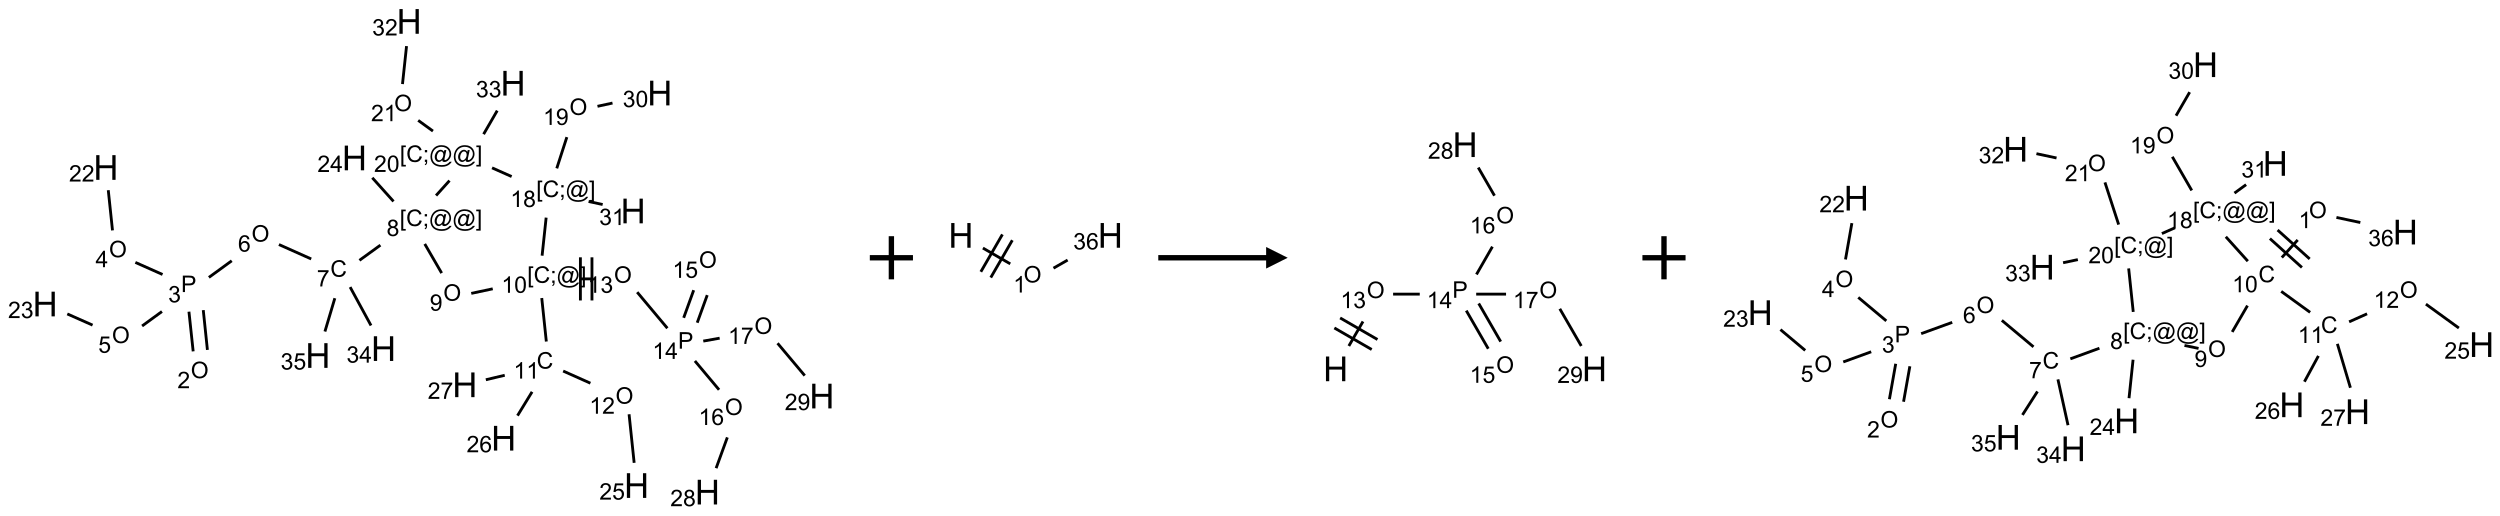 <?xml version="1.0" encoding="UTF-8"?>
<svg xmlns="http://www.w3.org/2000/svg" xmlns:xlink="http://www.w3.org/1999/xlink" width="1159" height="239" viewBox="0 0 1159 239">
<defs>
<g>
<g id="glyph-0-0">
<path d="M 1.332 0 L 1.332 -6.668 L 6.668 -6.668 L 6.668 0 Z M 1.5 -0.168 L 6.5 -0.168 L 6.5 -6.5 L 1.5 -6.5 Z M 1.5 -0.168 "/>
</g>
<g id="glyph-0-1">
<path d="M 0.516 -3.719 C 0.516 -4.984 0.855 -5.977 1.535 -6.695 C 2.215 -7.414 3.094 -7.77 4.172 -7.77 C 4.875 -7.77 5.512 -7.602 6.078 -7.266 C 6.645 -6.93 7.074 -6.461 7.371 -5.855 C 7.668 -5.254 7.816 -4.57 7.816 -3.809 C 7.816 -3.035 7.66 -2.34 7.348 -1.73 C 7.035 -1.117 6.594 -0.656 6.02 -0.34 C 5.449 -0.027 4.828 0.129 4.168 0.129 C 3.449 0.129 2.805 -0.043 2.238 -0.391 C 1.672 -0.738 1.246 -1.211 0.953 -1.812 C 0.66 -2.414 0.516 -3.047 0.516 -3.719 Z M 1.559 -3.703 C 1.559 -2.781 1.805 -2.059 2.301 -1.527 C 2.793 -1 3.414 -0.734 4.16 -0.734 C 4.922 -0.734 5.547 -1 6.039 -1.535 C 6.531 -2.07 6.777 -2.828 6.777 -3.812 C 6.777 -4.434 6.672 -4.977 6.461 -5.441 C 6.25 -5.902 5.945 -6.262 5.539 -6.52 C 5.133 -6.773 4.68 -6.902 4.176 -6.902 C 3.461 -6.902 2.848 -6.656 2.332 -6.164 C 1.816 -5.672 1.559 -4.852 1.559 -3.703 Z M 1.559 -3.703 "/>
</g>
<g id="glyph-0-2">
<path d="M 5.371 -0.902 L 5.371 0 L 0.324 0 C 0.316 -0.227 0.352 -0.441 0.434 -0.652 C 0.562 -0.996 0.766 -1.332 1.051 -1.668 C 1.332 -2 1.742 -2.387 2.277 -2.824 C 3.105 -3.504 3.668 -4.043 3.957 -4.441 C 4.25 -4.84 4.395 -5.215 4.395 -5.566 C 4.395 -5.938 4.262 -6.254 3.996 -6.508 C 3.73 -6.762 3.387 -6.891 2.957 -6.891 C 2.508 -6.891 2.145 -6.754 1.875 -6.484 C 1.605 -6.215 1.469 -5.84 1.465 -5.359 L 0.5 -5.457 C 0.566 -6.176 0.812 -6.727 1.246 -7.102 C 1.676 -7.477 2.254 -7.668 2.98 -7.668 C 3.711 -7.668 4.293 -7.465 4.719 -7.059 C 5.145 -6.652 5.359 -6.148 5.359 -5.547 C 5.359 -5.242 5.297 -4.941 5.172 -4.645 C 5.047 -4.352 4.84 -4.039 4.551 -3.715 C 4.262 -3.387 3.777 -2.938 3.105 -2.371 C 2.543 -1.898 2.18 -1.578 2.02 -1.41 C 1.859 -1.242 1.73 -1.07 1.625 -0.902 Z M 5.371 -0.902 "/>
</g>
<g id="glyph-0-3">
<path d="M 0.824 0 L 0.824 -7.637 L 3.703 -7.637 C 4.211 -7.637 4.598 -7.609 4.863 -7.562 C 5.238 -7.5 5.555 -7.383 5.809 -7.207 C 6.062 -7.031 6.266 -6.785 6.418 -6.469 C 6.574 -6.152 6.652 -5.805 6.652 -5.426 C 6.652 -4.777 6.445 -4.227 6.031 -3.777 C 5.617 -3.328 4.871 -3.105 3.793 -3.105 L 1.832 -3.105 L 1.832 0 Z M 1.832 -4.004 L 3.809 -4.004 C 4.461 -4.004 4.922 -4.125 5.199 -4.371 C 5.473 -4.613 5.609 -4.953 5.609 -5.395 C 5.609 -5.715 5.527 -5.988 5.367 -6.215 C 5.207 -6.441 4.992 -6.594 4.73 -6.668 C 4.559 -6.711 4.246 -6.734 3.785 -6.734 L 1.832 -6.734 Z M 1.832 -4.004 "/>
</g>
<g id="glyph-0-4">
<path d="M 0.449 -2.016 L 1.387 -2.141 C 1.492 -1.609 1.676 -1.227 1.934 -0.992 C 2.191 -0.758 2.508 -0.641 2.879 -0.641 C 3.32 -0.641 3.695 -0.793 3.996 -1.098 C 4.301 -1.402 4.453 -1.781 4.453 -2.234 C 4.453 -2.664 4.312 -3.02 4.031 -3.301 C 3.75 -3.578 3.391 -3.719 2.957 -3.719 C 2.781 -3.719 2.562 -3.684 2.297 -3.613 L 2.402 -4.438 C 2.465 -4.43 2.516 -4.426 2.551 -4.426 C 2.949 -4.426 3.312 -4.531 3.629 -4.738 C 3.949 -4.949 4.109 -5.27 4.109 -5.703 C 4.109 -6.047 3.992 -6.332 3.762 -6.559 C 3.527 -6.785 3.227 -6.895 2.859 -6.895 C 2.496 -6.895 2.191 -6.781 1.949 -6.551 C 1.707 -6.324 1.547 -5.98 1.48 -5.52 L 0.543 -5.688 C 0.656 -6.316 0.918 -6.805 1.324 -7.148 C 1.73 -7.492 2.234 -7.668 2.84 -7.668 C 3.254 -7.668 3.641 -7.578 3.988 -7.398 C 4.34 -7.219 4.609 -6.977 4.793 -6.668 C 4.98 -6.359 5.074 -6.031 5.074 -5.684 C 5.074 -5.352 4.984 -5.051 4.809 -4.781 C 4.629 -4.512 4.367 -4.297 4.02 -4.137 C 4.473 -4.031 4.824 -3.816 5.074 -3.488 C 5.324 -3.16 5.449 -2.75 5.449 -2.254 C 5.449 -1.59 5.203 -1.023 4.719 -0.559 C 4.234 -0.098 3.617 0.137 2.875 0.137 C 2.203 0.137 1.648 -0.062 1.207 -0.465 C 0.762 -0.863 0.512 -1.379 0.449 -2.016 Z M 0.449 -2.016 "/>
</g>
<g id="glyph-0-5">
<path d="M 3.449 0 L 3.449 -1.828 L 0.137 -1.828 L 0.137 -2.688 L 3.621 -7.637 L 4.387 -7.637 L 4.387 -2.688 L 5.418 -2.688 L 5.418 -1.828 L 4.387 -1.828 L 4.387 0 Z M 3.449 -2.688 L 3.449 -6.129 L 1.059 -2.688 Z M 3.449 -2.688 "/>
</g>
<g id="glyph-0-6">
<path d="M 0.441 -2 L 1.426 -2.082 C 1.5 -1.605 1.668 -1.242 1.934 -1.004 C 2.199 -0.762 2.52 -0.641 2.895 -0.641 C 3.348 -0.641 3.73 -0.812 4.043 -1.152 C 4.355 -1.492 4.512 -1.941 4.512 -2.504 C 4.512 -3.039 4.359 -3.461 4.059 -3.77 C 3.758 -4.078 3.367 -4.234 2.879 -4.234 C 2.578 -4.234 2.305 -4.164 2.062 -4.027 C 1.82 -3.891 1.629 -3.715 1.488 -3.496 L 0.609 -3.609 L 1.348 -7.531 L 5.145 -7.531 L 5.145 -6.637 L 2.098 -6.637 L 1.688 -4.582 C 2.145 -4.902 2.625 -5.062 3.129 -5.062 C 3.797 -5.062 4.359 -4.832 4.816 -4.371 C 5.277 -3.91 5.504 -3.312 5.504 -2.59 C 5.504 -1.898 5.305 -1.301 4.902 -0.797 C 4.41 -0.18 3.742 0.129 2.895 0.129 C 2.199 0.129 1.633 -0.062 1.195 -0.453 C 0.758 -0.844 0.504 -1.359 0.441 -2 Z M 0.441 -2 "/>
</g>
<g id="glyph-0-7">
<path d="M 5.309 -5.766 L 4.375 -5.691 C 4.293 -6.059 4.172 -6.328 4.02 -6.496 C 3.766 -6.762 3.453 -6.895 3.082 -6.895 C 2.785 -6.895 2.523 -6.812 2.297 -6.645 C 2 -6.43 1.77 -6.117 1.598 -5.703 C 1.43 -5.289 1.34 -4.703 1.332 -3.938 C 1.559 -4.281 1.836 -4.535 2.16 -4.703 C 2.488 -4.871 2.828 -4.953 3.188 -4.953 C 3.812 -4.953 4.344 -4.723 4.785 -4.262 C 5.223 -3.801 5.441 -3.207 5.441 -2.48 C 5.441 -2 5.34 -1.555 5.133 -1.145 C 4.926 -0.73 4.641 -0.418 4.281 -0.199 C 3.922 0.02 3.512 0.129 3.051 0.129 C 2.27 0.129 1.633 -0.156 1.141 -0.73 C 0.648 -1.305 0.402 -2.254 0.402 -3.574 C 0.402 -5.051 0.672 -6.121 1.219 -6.793 C 1.695 -7.375 2.336 -7.668 3.141 -7.668 C 3.742 -7.668 4.234 -7.5 4.617 -7.16 C 5 -6.824 5.23 -6.359 5.309 -5.766 Z M 1.48 -2.473 C 1.48 -2.152 1.547 -1.844 1.684 -1.547 C 1.82 -1.25 2.016 -1.027 2.262 -0.871 C 2.508 -0.719 2.766 -0.641 3.035 -0.641 C 3.434 -0.641 3.773 -0.801 4.059 -1.121 C 4.344 -1.441 4.484 -1.875 4.484 -2.422 C 4.484 -2.949 4.344 -3.367 4.062 -3.668 C 3.781 -3.973 3.426 -4.125 3 -4.125 C 2.578 -4.125 2.219 -3.973 1.922 -3.668 C 1.625 -3.363 1.48 -2.969 1.48 -2.473 Z M 1.48 -2.473 "/>
</g>
<g id="glyph-0-8">
<path d="M 6.27 -2.676 L 7.281 -2.422 C 7.07 -1.594 6.688 -0.961 6.137 -0.523 C 5.586 -0.086 4.914 0.129 4.121 0.129 C 3.297 0.129 2.629 -0.039 2.113 -0.371 C 1.598 -0.707 1.203 -1.191 0.934 -1.828 C 0.664 -2.465 0.531 -3.145 0.531 -3.875 C 0.531 -4.672 0.684 -5.363 0.988 -5.957 C 1.293 -6.547 1.723 -6.996 2.285 -7.305 C 2.844 -7.613 3.461 -7.766 4.137 -7.766 C 4.898 -7.766 5.543 -7.57 6.062 -7.184 C 6.582 -6.793 6.945 -6.246 7.152 -5.543 L 6.156 -5.309 C 5.98 -5.863 5.723 -6.266 5.387 -6.52 C 5.051 -6.773 4.625 -6.902 4.113 -6.902 C 3.527 -6.902 3.039 -6.762 2.645 -6.48 C 2.25 -6.199 1.973 -5.82 1.812 -5.348 C 1.652 -4.871 1.574 -4.383 1.574 -3.879 C 1.574 -3.23 1.668 -2.664 1.855 -2.18 C 2.047 -1.695 2.34 -1.332 2.738 -1.094 C 3.137 -0.855 3.57 -0.734 4.035 -0.734 C 4.602 -0.734 5.082 -0.898 5.473 -1.223 C 5.867 -1.551 6.133 -2.035 6.27 -2.676 Z M 6.27 -2.676 "/>
</g>
<g id="glyph-0-9">
<path d="M 0.504 -6.637 L 0.504 -7.535 L 5.449 -7.535 L 5.449 -6.809 C 4.961 -6.289 4.48 -5.602 4.004 -4.746 C 3.527 -3.887 3.156 -3.004 2.895 -2.098 C 2.707 -1.461 2.59 -0.762 2.535 0 L 1.574 0 C 1.582 -0.602 1.703 -1.328 1.926 -2.176 C 2.152 -3.027 2.477 -3.848 2.898 -4.637 C 3.32 -5.426 3.77 -6.094 4.246 -6.637 Z M 0.504 -6.637 "/>
</g>
<g id="glyph-0-10">
<path d="M 0.723 2.121 L 0.723 -7.637 L 2.793 -7.637 L 2.793 -6.859 L 1.66 -6.859 L 1.66 1.344 L 2.793 1.344 L 2.793 2.121 Z M 0.723 2.121 "/>
</g>
<g id="glyph-0-11">
<path d="M 0.949 -4.465 L 0.949 -5.531 L 2.016 -5.531 L 2.016 -4.465 Z M 0.949 0 L 0.949 -1.066 L 2.016 -1.066 L 2.016 0 C 2.016 0.391 1.945 0.711 1.809 0.949 C 1.668 1.191 1.449 1.379 1.145 1.512 L 0.887 1.109 C 1.082 1.023 1.23 0.895 1.324 0.727 C 1.418 0.559 1.469 0.316 1.48 0 Z M 0.949 0 "/>
</g>
<g id="glyph-0-12">
<path d="M 6.047 -0.848 C 5.82 -0.59 5.57 -0.379 5.289 -0.223 C 5.008 -0.062 4.73 0.016 4.449 0.016 C 4.141 0.016 3.84 -0.074 3.547 -0.254 C 3.254 -0.434 3.02 -0.715 2.836 -1.09 C 2.652 -1.465 2.562 -1.875 2.562 -2.324 C 2.562 -2.875 2.703 -3.43 2.988 -3.98 C 3.27 -4.535 3.621 -4.953 4.043 -5.23 C 4.461 -5.508 4.871 -5.645 5.266 -5.645 C 5.566 -5.645 5.855 -5.566 6.129 -5.41 C 6.402 -5.25 6.641 -5.012 6.84 -4.688 L 7.016 -5.496 L 7.949 -5.496 L 7.199 -2 C 7.094 -1.516 7.043 -1.246 7.043 -1.191 C 7.043 -1.098 7.078 -1.02 7.148 -0.949 C 7.219 -0.883 7.305 -0.848 7.406 -0.848 C 7.59 -0.848 7.832 -0.953 8.129 -1.168 C 8.527 -1.445 8.84 -1.816 9.07 -2.285 C 9.301 -2.75 9.418 -3.234 9.418 -3.73 C 9.418 -4.309 9.27 -4.852 8.973 -5.355 C 8.676 -5.859 8.23 -6.262 7.645 -6.562 C 7.055 -6.863 6.406 -7.016 5.691 -7.016 C 4.879 -7.016 4.137 -6.824 3.465 -6.445 C 2.793 -6.066 2.273 -5.52 1.902 -4.809 C 1.535 -4.098 1.348 -3.34 1.348 -2.527 C 1.348 -1.676 1.535 -0.941 1.902 -0.328 C 2.273 0.285 2.809 0.742 3.508 1.035 C 4.207 1.328 4.984 1.473 5.832 1.473 C 6.742 1.473 7.504 1.32 8.121 1.016 C 8.734 0.711 9.195 0.34 9.5 -0.098 L 10.441 -0.098 C 10.266 0.266 9.961 0.637 9.531 1.016 C 9.102 1.395 8.59 1.695 7.996 1.914 C 7.402 2.133 6.688 2.246 5.848 2.246 C 5.078 2.246 4.367 2.145 3.715 1.949 C 3.066 1.75 2.512 1.453 2.051 1.055 C 1.594 0.656 1.25 0.199 1.016 -0.316 C 0.723 -0.973 0.578 -1.684 0.578 -2.441 C 0.578 -3.289 0.75 -4.098 1.098 -4.863 C 1.523 -5.805 2.125 -6.527 2.902 -7.027 C 3.684 -7.527 4.629 -7.777 5.738 -7.777 C 6.602 -7.777 7.375 -7.602 8.059 -7.246 C 8.746 -6.895 9.285 -6.371 9.684 -5.672 C 10.02 -5.07 10.188 -4.418 10.188 -3.715 C 10.188 -2.707 9.832 -1.812 9.125 -1.031 C 8.492 -0.328 7.801 0.02 7.051 0.02 C 6.812 0.02 6.617 -0.016 6.473 -0.09 C 6.324 -0.16 6.215 -0.266 6.145 -0.402 C 6.102 -0.488 6.066 -0.637 6.047 -0.848 Z M 3.527 -2.262 C 3.527 -1.785 3.641 -1.414 3.863 -1.152 C 4.09 -0.887 4.348 -0.754 4.641 -0.754 C 4.836 -0.754 5.039 -0.812 5.254 -0.93 C 5.469 -1.047 5.676 -1.219 5.871 -1.449 C 6.066 -1.676 6.23 -1.969 6.355 -2.32 C 6.48 -2.672 6.543 -3.027 6.543 -3.379 C 6.543 -3.852 6.426 -4.219 6.191 -4.48 C 5.957 -4.738 5.672 -4.871 5.332 -4.871 C 5.109 -4.871 4.902 -4.812 4.707 -4.699 C 4.512 -4.586 4.32 -4.406 4.137 -4.156 C 3.953 -3.906 3.805 -3.602 3.691 -3.246 C 3.582 -2.887 3.527 -2.559 3.527 -2.262 Z M 3.527 -2.262 "/>
</g>
<g id="glyph-0-13">
<path d="M 2.27 2.121 L 0.203 2.121 L 0.203 1.344 L 1.332 1.344 L 1.332 -6.859 L 0.203 -6.859 L 0.203 -7.637 L 2.27 -7.637 Z M 2.27 2.121 "/>
</g>
<g id="glyph-0-14">
<path d="M 1.887 -4.141 C 1.496 -4.281 1.207 -4.484 1.02 -4.75 C 0.832 -5.016 0.738 -5.328 0.738 -5.699 C 0.738 -6.254 0.938 -6.719 1.34 -7.098 C 1.738 -7.477 2.27 -7.668 2.934 -7.668 C 3.598 -7.668 4.137 -7.473 4.543 -7.086 C 4.949 -6.699 5.152 -6.227 5.152 -5.672 C 5.152 -5.316 5.059 -5.008 4.871 -4.746 C 4.688 -4.484 4.406 -4.281 4.027 -4.141 C 4.496 -3.988 4.852 -3.742 5.098 -3.402 C 5.34 -3.062 5.465 -2.656 5.465 -2.184 C 5.465 -1.531 5.234 -0.98 4.77 -0.535 C 4.309 -0.09 3.703 0.129 2.949 0.129 C 2.195 0.129 1.586 -0.094 1.125 -0.539 C 0.664 -0.984 0.434 -1.543 0.434 -2.207 C 0.434 -2.703 0.559 -3.121 0.809 -3.457 C 1.062 -3.793 1.422 -4.02 1.887 -4.141 Z M 1.699 -5.73 C 1.699 -5.367 1.812 -5.074 2.047 -4.844 C 2.281 -4.613 2.582 -4.5 2.953 -4.5 C 3.312 -4.5 3.609 -4.613 3.84 -4.84 C 4.07 -5.066 4.188 -5.348 4.188 -5.676 C 4.188 -6.02 4.07 -6.309 3.832 -6.543 C 3.594 -6.777 3.297 -6.895 2.941 -6.895 C 2.586 -6.895 2.289 -6.781 2.051 -6.551 C 1.816 -6.324 1.699 -6.047 1.699 -5.73 Z M 1.395 -2.203 C 1.395 -1.938 1.461 -1.676 1.586 -1.426 C 1.711 -1.176 1.902 -0.984 2.152 -0.848 C 2.402 -0.711 2.672 -0.641 2.957 -0.641 C 3.406 -0.641 3.777 -0.785 4.066 -1.074 C 4.359 -1.363 4.504 -1.727 4.504 -2.172 C 4.504 -2.625 4.355 -2.996 4.055 -3.293 C 3.754 -3.586 3.379 -3.734 2.926 -3.734 C 2.484 -3.734 2.121 -3.59 1.832 -3.297 C 1.543 -3.004 1.395 -2.641 1.395 -2.203 Z M 1.395 -2.203 "/>
</g>
<g id="glyph-0-15">
<path d="M 0.582 -1.766 L 1.484 -1.848 C 1.562 -1.426 1.707 -1.117 1.922 -0.926 C 2.137 -0.734 2.414 -0.641 2.75 -0.641 C 3.039 -0.641 3.289 -0.707 3.508 -0.84 C 3.727 -0.973 3.902 -1.148 4.043 -1.367 C 4.18 -1.586 4.297 -1.887 4.391 -2.262 C 4.484 -2.637 4.531 -3.016 4.531 -3.406 C 4.531 -3.449 4.531 -3.512 4.527 -3.594 C 4.34 -3.297 4.082 -3.055 3.758 -2.867 C 3.434 -2.68 3.082 -2.59 2.703 -2.59 C 2.07 -2.59 1.535 -2.816 1.098 -3.277 C 0.66 -3.734 0.441 -4.34 0.441 -5.09 C 0.441 -5.863 0.672 -6.484 1.129 -6.957 C 1.586 -7.43 2.156 -7.668 2.844 -7.668 C 3.34 -7.668 3.793 -7.531 4.207 -7.266 C 4.617 -7 4.93 -6.617 5.145 -6.121 C 5.355 -5.629 5.465 -4.91 5.465 -3.973 C 5.465 -2.996 5.359 -2.223 5.145 -1.645 C 4.934 -1.066 4.617 -0.625 4.199 -0.324 C 3.781 -0.02 3.293 0.129 2.73 0.129 C 2.133 0.129 1.645 -0.035 1.266 -0.367 C 0.887 -0.699 0.66 -1.164 0.582 -1.766 Z M 4.422 -5.137 C 4.422 -5.676 4.277 -6.102 3.992 -6.418 C 3.707 -6.734 3.359 -6.891 2.957 -6.891 C 2.543 -6.891 2.18 -6.719 1.871 -6.379 C 1.562 -6.039 1.406 -5.598 1.406 -5.059 C 1.406 -4.57 1.555 -4.176 1.848 -3.871 C 2.141 -3.566 2.5 -3.418 2.934 -3.418 C 3.367 -3.418 3.723 -3.57 4.004 -3.871 C 4.281 -4.176 4.422 -4.598 4.422 -5.137 Z M 4.422 -5.137 "/>
</g>
<g id="glyph-0-16">
<path d="M 3.973 0 L 3.035 0 L 3.035 -5.973 C 2.809 -5.758 2.516 -5.543 2.148 -5.328 C 1.781 -5.113 1.453 -4.953 1.16 -4.844 L 1.16 -5.75 C 1.684 -5.996 2.145 -6.297 2.535 -6.645 C 2.93 -6.996 3.207 -7.336 3.371 -7.668 L 3.973 -7.668 Z M 3.973 0 "/>
</g>
<g id="glyph-0-17">
<path d="M 0.441 -3.766 C 0.441 -4.668 0.535 -5.395 0.723 -5.945 C 0.906 -6.496 1.184 -6.922 1.551 -7.219 C 1.918 -7.516 2.375 -7.668 2.934 -7.668 C 3.344 -7.668 3.703 -7.586 4.012 -7.418 C 4.32 -7.254 4.574 -7.016 4.777 -6.707 C 4.977 -6.395 5.137 -6.016 5.25 -5.57 C 5.363 -5.125 5.422 -4.523 5.422 -3.766 C 5.422 -2.871 5.328 -2.148 5.145 -1.598 C 4.961 -1.047 4.688 -0.621 4.32 -0.32 C 3.953 -0.02 3.492 0.129 2.934 0.129 C 2.195 0.129 1.617 -0.133 1.199 -0.66 C 0.695 -1.297 0.441 -2.332 0.441 -3.766 Z M 1.406 -3.766 C 1.406 -2.512 1.555 -1.68 1.848 -1.262 C 2.141 -0.848 2.5 -0.641 2.934 -0.641 C 3.363 -0.641 3.727 -0.848 4.02 -1.266 C 4.312 -1.684 4.457 -2.516 4.457 -3.766 C 4.457 -5.023 4.312 -5.859 4.02 -6.27 C 3.727 -6.684 3.359 -6.891 2.922 -6.891 C 2.492 -6.891 2.148 -6.707 1.891 -6.344 C 1.566 -5.879 1.406 -5.02 1.406 -3.766 Z M 1.406 -3.766 "/>
</g>
<g id="glyph-1-0">
<path d="M 2 0 L 2 -10 L 10 -10 L 10 0 Z M 2.25 -0.25 L 9.75 -0.25 L 9.75 -9.75 L 2.25 -9.75 Z M 2.25 -0.25 "/>
</g>
<g id="glyph-1-1">
<path d="M 1.281 0 L 1.281 -11.453 L 2.797 -11.453 L 2.797 -6.75 L 8.75 -6.75 L 8.75 -11.453 L 10.266 -11.453 L 10.266 0 L 8.75 0 L 8.75 -5.398 L 2.797 -5.398 L 2.797 0 Z M 1.281 0 "/>
</g>
</g>
</defs>
<path fill="none" stroke-width="0.033" stroke-linecap="butt" stroke-linejoin="miter" stroke="rgb(0%, 0%, 0%)" stroke-opacity="1" stroke-miterlimit="10" d="M 1.881 3.807 L 1.833 3.346 " transform="matrix(40, 0, 0, 40, 20.914, 9.932)"/>
<path fill="none" stroke-width="0.033" stroke-linecap="butt" stroke-linejoin="miter" stroke="rgb(0%, 0%, 0%)" stroke-opacity="1" stroke-miterlimit="10" d="M 1.716 3.824 L 1.667 3.364 " transform="matrix(40, 0, 0, 40, 20.914, 9.932)"/>
<path fill="none" stroke-width="0.033" stroke-linecap="butt" stroke-linejoin="miter" stroke="rgb(0%, 0%, 0%)" stroke-opacity="1" stroke-miterlimit="10" d="M 1.361 2.933 L 1.046 2.793 " transform="matrix(40, 0, 0, 40, 20.914, 9.932)"/>
<path fill="none" stroke-width="0.033" stroke-linecap="butt" stroke-linejoin="miter" stroke="rgb(0%, 0%, 0%)" stroke-opacity="1" stroke-miterlimit="10" d="M 0.781 2.422 L 0.732 1.956 " transform="matrix(40, 0, 0, 40, 20.914, 9.932)"/>
<path fill="none" stroke-width="0.033" stroke-linecap="butt" stroke-linejoin="miter" stroke="rgb(0%, 0%, 0%)" stroke-opacity="1" stroke-miterlimit="10" d="M 1.354 3.362 L 1.124 3.53 " transform="matrix(40, 0, 0, 40, 20.914, 9.932)"/>
<path fill="none" stroke-width="0.033" stroke-linecap="butt" stroke-linejoin="miter" stroke="rgb(0%, 0%, 0%)" stroke-opacity="1" stroke-miterlimit="10" d="M 0.55 3.52 L 0.257 3.39 " transform="matrix(40, 0, 0, 40, 20.914, 9.932)"/>
<path fill="none" stroke-width="0.033" stroke-linecap="butt" stroke-linejoin="miter" stroke="rgb(0%, 0%, 0%)" stroke-opacity="1" stroke-miterlimit="10" d="M 1.898 2.967 L 2.163 2.774 " transform="matrix(40, 0, 0, 40, 20.914, 9.932)"/>
<path fill="none" stroke-width="0.033" stroke-linecap="butt" stroke-linejoin="miter" stroke="rgb(0%, 0%, 0%)" stroke-opacity="1" stroke-miterlimit="10" d="M 2.71 2.586 L 3.084 2.753 " transform="matrix(40, 0, 0, 40, 20.914, 9.932)"/>
<path fill="none" stroke-width="0.033" stroke-linecap="butt" stroke-linejoin="miter" stroke="rgb(0%, 0%, 0%)" stroke-opacity="1" stroke-miterlimit="10" d="M 3.643 2.769 L 3.886 2.593 " transform="matrix(40, 0, 0, 40, 20.914, 9.932)"/>
<path fill="none" stroke-width="0.033" stroke-linecap="butt" stroke-linejoin="miter" stroke="rgb(0%, 0%, 0%)" stroke-opacity="1" stroke-miterlimit="10" d="M 4.038 2.086 L 3.792 1.812 " transform="matrix(40, 0, 0, 40, 20.914, 9.932)"/>
<path fill="none" stroke-width="0.033" stroke-linecap="butt" stroke-linejoin="miter" stroke="rgb(0%, 0%, 0%)" stroke-opacity="1" stroke-miterlimit="10" d="M 4.4 2.579 L 4.596 2.917 " transform="matrix(40, 0, 0, 40, 20.914, 9.932)"/>
<path fill="none" stroke-width="0.033" stroke-linecap="butt" stroke-linejoin="miter" stroke="rgb(0%, 0%, 0%)" stroke-opacity="1" stroke-miterlimit="10" d="M 4.939 3.152 L 5.188 3.099 " transform="matrix(40, 0, 0, 40, 20.914, 9.932)"/>
<path fill="none" stroke-width="0.033" stroke-linecap="butt" stroke-linejoin="miter" stroke="rgb(0%, 0%, 0%)" stroke-opacity="1" stroke-miterlimit="10" d="M 5.756 3.206 L 5.809 3.71 " transform="matrix(40, 0, 0, 40, 20.914, 9.932)"/>
<path fill="none" stroke-width="0.033" stroke-linecap="butt" stroke-linejoin="miter" stroke="rgb(0%, 0%, 0%)" stroke-opacity="1" stroke-miterlimit="10" d="M 6.004 4.052 L 6.32 4.193 " transform="matrix(40, 0, 0, 40, 20.914, 9.932)"/>
<path fill="none" stroke-width="0.033" stroke-linecap="butt" stroke-linejoin="miter" stroke="rgb(0%, 0%, 0%)" stroke-opacity="1" stroke-miterlimit="10" d="M 6.768 4.553 L 6.827 5.116 " transform="matrix(40, 0, 0, 40, 20.914, 9.932)"/>
<path fill="none" stroke-width="0.033" stroke-linecap="butt" stroke-linejoin="miter" stroke="rgb(0%, 0%, 0%)" stroke-opacity="1" stroke-miterlimit="10" d="M 5.644 4.293 L 5.475 4.569 " transform="matrix(40, 0, 0, 40, 20.914, 9.932)"/>
<path fill="none" stroke-width="0.033" stroke-linecap="butt" stroke-linejoin="miter" stroke="rgb(0%, 0%, 0%)" stroke-opacity="1" stroke-miterlimit="10" d="M 5.327 4.101 L 5.108 4.153 " transform="matrix(40, 0, 0, 40, 20.914, 9.932)"/>
<path fill="none" stroke-width="0.033" stroke-linecap="butt" stroke-linejoin="miter" stroke="rgb(0%, 0%, 0%)" stroke-opacity="1" stroke-miterlimit="10" d="M 6.188 2.984 L 6.354 2.984 " transform="matrix(40, 0, 0, 40, 20.914, 9.932)"/>
<path fill="none" stroke-width="0.033" stroke-linecap="butt" stroke-linejoin="miter" stroke="rgb(0%, 0%, 0%)" stroke-opacity="1" stroke-miterlimit="10" d="M 6.338 3.234 L 6.338 2.734 " transform="matrix(40, 0, 0, 40, 20.914, 9.932)"/>
<path fill="none" stroke-width="0.033" stroke-linecap="butt" stroke-linejoin="miter" stroke="rgb(0%, 0%, 0%)" stroke-opacity="1" stroke-miterlimit="10" d="M 6.204 3.234 L 6.204 2.734 " transform="matrix(40, 0, 0, 40, 20.914, 9.932)"/>
<path fill="none" stroke-width="0.033" stroke-linecap="butt" stroke-linejoin="miter" stroke="rgb(0%, 0%, 0%)" stroke-opacity="1" stroke-miterlimit="10" d="M 6.862 3.138 L 7.212 3.556 " transform="matrix(40, 0, 0, 40, 20.914, 9.932)"/>
<path fill="none" stroke-width="0.033" stroke-linecap="butt" stroke-linejoin="miter" stroke="rgb(0%, 0%, 0%)" stroke-opacity="1" stroke-miterlimit="10" d="M 7.558 3.492 L 7.674 3.172 " transform="matrix(40, 0, 0, 40, 20.914, 9.932)"/>
<path fill="none" stroke-width="0.033" stroke-linecap="butt" stroke-linejoin="miter" stroke="rgb(0%, 0%, 0%)" stroke-opacity="1" stroke-miterlimit="10" d="M 7.401 3.435 L 7.517 3.115 " transform="matrix(40, 0, 0, 40, 20.914, 9.932)"/>
<path fill="none" stroke-width="0.033" stroke-linecap="butt" stroke-linejoin="miter" stroke="rgb(0%, 0%, 0%)" stroke-opacity="1" stroke-miterlimit="10" d="M 7.531 3.935 L 7.811 4.269 " transform="matrix(40, 0, 0, 40, 20.914, 9.932)"/>
<path fill="none" stroke-width="0.033" stroke-linecap="butt" stroke-linejoin="miter" stroke="rgb(0%, 0%, 0%)" stroke-opacity="1" stroke-miterlimit="10" d="M 7.907 4.821 L 7.777 5.178 " transform="matrix(40, 0, 0, 40, 20.914, 9.932)"/>
<path fill="none" stroke-width="0.033" stroke-linecap="butt" stroke-linejoin="miter" stroke="rgb(0%, 0%, 0%)" stroke-opacity="1" stroke-miterlimit="10" d="M 7.628 3.705 L 7.818 3.671 " transform="matrix(40, 0, 0, 40, 20.914, 9.932)"/>
<path fill="none" stroke-width="0.033" stroke-linecap="butt" stroke-linejoin="miter" stroke="rgb(0%, 0%, 0%)" stroke-opacity="1" stroke-miterlimit="10" d="M 8.489 3.73 L 8.804 4.105 " transform="matrix(40, 0, 0, 40, 20.914, 9.932)"/>
<path fill="none" stroke-width="0.033" stroke-linecap="butt" stroke-linejoin="miter" stroke="rgb(0%, 0%, 0%)" stroke-opacity="1" stroke-miterlimit="10" d="M 5.76 2.715 L 5.807 2.274 " transform="matrix(40, 0, 0, 40, 20.914, 9.932)"/>
<path fill="none" stroke-width="0.033" stroke-linecap="butt" stroke-linejoin="miter" stroke="rgb(0%, 0%, 0%)" stroke-opacity="1" stroke-miterlimit="10" d="M 5.93 1.703 L 6.047 1.341 " transform="matrix(40, 0, 0, 40, 20.914, 9.932)"/>
<path fill="none" stroke-width="0.033" stroke-linecap="butt" stroke-linejoin="miter" stroke="rgb(0%, 0%, 0%)" stroke-opacity="1" stroke-miterlimit="10" d="M 6.402 0.984 L 6.576 0.946 " transform="matrix(40, 0, 0, 40, 20.914, 9.932)"/>
<path fill="none" stroke-width="0.033" stroke-linecap="butt" stroke-linejoin="miter" stroke="rgb(0%, 0%, 0%)" stroke-opacity="1" stroke-miterlimit="10" d="M 6.299 2.087 L 6.462 2.122 " transform="matrix(40, 0, 0, 40, 20.914, 9.932)"/>
<path fill="none" stroke-width="0.033" stroke-linecap="butt" stroke-linejoin="miter" stroke="rgb(0%, 0%, 0%)" stroke-opacity="1" stroke-miterlimit="10" d="M 5.407 1.798 L 5.18 1.697 " transform="matrix(40, 0, 0, 40, 20.914, 9.932)"/>
<path fill="none" stroke-width="0.033" stroke-linecap="butt" stroke-linejoin="miter" stroke="rgb(0%, 0%, 0%)" stroke-opacity="1" stroke-miterlimit="10" d="M 4.687 1.845 L 4.531 2.018 " transform="matrix(40, 0, 0, 40, 20.914, 9.932)"/>
<path fill="none" stroke-width="0.033" stroke-linecap="butt" stroke-linejoin="miter" stroke="rgb(0%, 0%, 0%)" stroke-opacity="1" stroke-miterlimit="10" d="M 4.495 1.271 L 4.324 1.147 " transform="matrix(40, 0, 0, 40, 20.914, 9.932)"/>
<path fill="none" stroke-width="0.033" stroke-linecap="butt" stroke-linejoin="miter" stroke="rgb(0%, 0%, 0%)" stroke-opacity="1" stroke-miterlimit="10" d="M 4.142 0.726 L 4.189 0.286 " transform="matrix(40, 0, 0, 40, 20.914, 9.932)"/>
<path fill="none" stroke-width="0.033" stroke-linecap="butt" stroke-linejoin="miter" stroke="rgb(0%, 0%, 0%)" stroke-opacity="1" stroke-miterlimit="10" d="M 5.082 1.307 L 5.24 1.034 " transform="matrix(40, 0, 0, 40, 20.914, 9.932)"/>
<path fill="none" stroke-width="0.033" stroke-linecap="butt" stroke-linejoin="miter" stroke="rgb(0%, 0%, 0%)" stroke-opacity="1" stroke-miterlimit="10" d="M 3.535 3.079 L 3.777 3.524 " transform="matrix(40, 0, 0, 40, 20.914, 9.932)"/>
<path fill="none" stroke-width="0.033" stroke-linecap="butt" stroke-linejoin="miter" stroke="rgb(0%, 0%, 0%)" stroke-opacity="1" stroke-miterlimit="10" d="M 3.358 3.208 L 3.243 3.594 " transform="matrix(40, 0, 0, 40, 20.914, 9.932)"/>
<g fill="rgb(0%, 0%, 0%)" fill-opacity="1">
<use xlink:href="#glyph-0-1" x="88.422" y="175.332"/>
</g>
<g fill="rgb(0%, 0%, 0%)" fill-opacity="1">
<use xlink:href="#glyph-0-2" x="82.234" y="179.965"/>
</g>
<g fill="rgb(0%, 0%, 0%)" fill-opacity="1">
<use xlink:href="#glyph-0-3" x="83.93" y="135.414"/>
</g>
<g fill="rgb(0%, 0%, 0%)" fill-opacity="1">
<use xlink:href="#glyph-0-4" x="77.973" y="140.184"/>
</g>
<g fill="rgb(0%, 0%, 0%)" fill-opacity="1">
<use xlink:href="#glyph-0-1" x="50.52" y="119.281"/>
</g>
<g fill="rgb(0%, 0%, 0%)" fill-opacity="1">
<use xlink:href="#glyph-0-5" x="44.285" y="123.883"/>
</g>
<g fill="rgb(0%, 0%, 0%)" fill-opacity="1">
<use xlink:href="#glyph-1-1" x="43.32" y="83.379"/>
</g>
<g fill="rgb(0%, 0%, 0%)" fill-opacity="1">
<use xlink:href="#glyph-0-2" x="31.969" y="84.172"/>
<use xlink:href="#glyph-0-2" x="37.901" y="84.172"/>
</g>
<g fill="rgb(0%, 0%, 0%)" fill-opacity="1">
<use xlink:href="#glyph-0-1" x="51.879" y="159.062"/>
</g>
<g fill="rgb(0%, 0%, 0%)" fill-opacity="1">
<use xlink:href="#glyph-0-6" x="45.555" y="163.562"/>
</g>
<g fill="rgb(0%, 0%, 0%)" fill-opacity="1">
<use xlink:href="#glyph-1-1" x="15.141" y="146.672"/>
</g>
<g fill="rgb(0%, 0%, 0%)" fill-opacity="1">
<use xlink:href="#glyph-0-2" x="3.711" y="147.465"/>
<use xlink:href="#glyph-0-4" x="9.643" y="147.465"/>
</g>
<g fill="rgb(0%, 0%, 0%)" fill-opacity="1">
<use xlink:href="#glyph-0-1" x="116.602" y="112.039"/>
</g>
<g fill="rgb(0%, 0%, 0%)" fill-opacity="1">
<use xlink:href="#glyph-0-7" x="110.34" y="116.672"/>
</g>
<g fill="rgb(0%, 0%, 0%)" fill-opacity="1">
<use xlink:href="#glyph-0-8" x="153.125" y="128.305"/>
</g>
<g fill="rgb(0%, 0%, 0%)" fill-opacity="1">
<use xlink:href="#glyph-0-9" x="146.875" y="132.812"/>
</g>
<g fill="rgb(0%, 0%, 0%)" fill-opacity="1">
<use xlink:href="#glyph-0-10" x="185.293" y="104.801"/>
<use xlink:href="#glyph-0-8" x="188.257" y="104.801"/>
<use xlink:href="#glyph-0-11" x="195.96" y="104.801"/>
<use xlink:href="#glyph-0-12" x="198.923" y="104.801"/>
<use xlink:href="#glyph-0-12" x="209.751" y="104.801"/>
<use xlink:href="#glyph-0-13" x="220.579" y="104.801"/>
</g>
<g fill="rgb(0%, 0%, 0%)" fill-opacity="1">
<use xlink:href="#glyph-0-14" x="179.219" y="109.43"/>
</g>
<g fill="rgb(0%, 0%, 0%)" fill-opacity="1">
<use xlink:href="#glyph-1-1" x="158.543" y="78.953"/>
</g>
<g fill="rgb(0%, 0%, 0%)" fill-opacity="1">
<use xlink:href="#glyph-0-2" x="147.141" y="79.742"/>
<use xlink:href="#glyph-0-5" x="153.073" y="79.742"/>
</g>
<g fill="rgb(0%, 0%, 0%)" fill-opacity="1">
<use xlink:href="#glyph-0-1" x="205.504" y="139.438"/>
</g>
<g fill="rgb(0%, 0%, 0%)" fill-opacity="1">
<use xlink:href="#glyph-0-15" x="199.219" y="144.07"/>
</g>
<g fill="rgb(0%, 0%, 0%)" fill-opacity="1">
<use xlink:href="#glyph-0-10" x="244.418" y="131.125"/>
<use xlink:href="#glyph-0-8" x="247.382" y="131.125"/>
<use xlink:href="#glyph-0-11" x="255.085" y="131.125"/>
<use xlink:href="#glyph-0-12" x="258.048" y="131.125"/>
<use xlink:href="#glyph-0-13" x="268.876" y="131.125"/>
</g>
<g fill="rgb(0%, 0%, 0%)" fill-opacity="1">
<use xlink:href="#glyph-0-16" x="232.453" y="135.754"/>
<use xlink:href="#glyph-0-17" x="238.385" y="135.754"/>
</g>
<g fill="rgb(0%, 0%, 0%)" fill-opacity="1">
<use xlink:href="#glyph-0-8" x="248.793" y="170.898"/>
</g>
<g fill="rgb(0%, 0%, 0%)" fill-opacity="1">
<use xlink:href="#glyph-0-16" x="238.082" y="175.535"/>
<use xlink:href="#glyph-0-16" x="244.014" y="175.535"/>
</g>
<g fill="rgb(0%, 0%, 0%)" fill-opacity="1">
<use xlink:href="#glyph-0-1" x="285.352" y="187.172"/>
</g>
<g fill="rgb(0%, 0%, 0%)" fill-opacity="1">
<use xlink:href="#glyph-0-16" x="273.23" y="191.805"/>
<use xlink:href="#glyph-0-2" x="279.163" y="191.805"/>
</g>
<g fill="rgb(0%, 0%, 0%)" fill-opacity="1">
<use xlink:href="#glyph-1-1" x="289.336" y="230.832"/>
</g>
<g fill="rgb(0%, 0%, 0%)" fill-opacity="1">
<use xlink:href="#glyph-0-2" x="277.848" y="231.625"/>
<use xlink:href="#glyph-0-6" x="283.78" y="231.625"/>
</g>
<g fill="rgb(0%, 0%, 0%)" fill-opacity="1">
<use xlink:href="#glyph-1-1" x="227.715" y="208.887"/>
</g>
<g fill="rgb(0%, 0%, 0%)" fill-opacity="1">
<use xlink:href="#glyph-0-2" x="216.289" y="209.68"/>
<use xlink:href="#glyph-0-7" x="222.221" y="209.68"/>
</g>
<g fill="rgb(0%, 0%, 0%)" fill-opacity="1">
<use xlink:href="#glyph-1-1" x="209.719" y="184.121"/>
</g>
<g fill="rgb(0%, 0%, 0%)" fill-opacity="1">
<use xlink:href="#glyph-0-2" x="198.289" y="184.914"/>
<use xlink:href="#glyph-0-9" x="204.221" y="184.914"/>
</g>
<g fill="rgb(0%, 0%, 0%)" fill-opacity="1">
<use xlink:href="#glyph-0-1" x="284.629" y="131.121"/>
</g>
<g fill="rgb(0%, 0%, 0%)" fill-opacity="1">
<use xlink:href="#glyph-0-16" x="272.43" y="135.754"/>
<use xlink:href="#glyph-0-4" x="278.362" y="135.754"/>
</g>
<g fill="rgb(0%, 0%, 0%)" fill-opacity="1">
<use xlink:href="#glyph-0-3" x="314.328" y="161.629"/>
</g>
<g fill="rgb(0%, 0%, 0%)" fill-opacity="1">
<use xlink:href="#glyph-0-16" x="302.469" y="166.398"/>
<use xlink:href="#glyph-0-5" x="308.401" y="166.398"/>
</g>
<g fill="rgb(0%, 0%, 0%)" fill-opacity="1">
<use xlink:href="#glyph-0-1" x="324.02" y="124.176"/>
</g>
<g fill="rgb(0%, 0%, 0%)" fill-opacity="1">
<use xlink:href="#glyph-0-16" x="311.762" y="128.809"/>
<use xlink:href="#glyph-0-6" x="317.694" y="128.809"/>
</g>
<g fill="rgb(0%, 0%, 0%)" fill-opacity="1">
<use xlink:href="#glyph-0-1" x="336.051" y="192.406"/>
</g>
<g fill="rgb(0%, 0%, 0%)" fill-opacity="1">
<use xlink:href="#glyph-0-16" x="323.855" y="197.039"/>
<use xlink:href="#glyph-0-7" x="329.788" y="197.039"/>
</g>
<g fill="rgb(0%, 0%, 0%)" fill-opacity="1">
<use xlink:href="#glyph-1-1" x="322.176" y="233.875"/>
</g>
<g fill="rgb(0%, 0%, 0%)" fill-opacity="1">
<use xlink:href="#glyph-0-2" x="310.727" y="234.664"/>
<use xlink:href="#glyph-0-14" x="316.659" y="234.664"/>
</g>
<g fill="rgb(0%, 0%, 0%)" fill-opacity="1">
<use xlink:href="#glyph-0-1" x="349.73" y="154.82"/>
</g>
<g fill="rgb(0%, 0%, 0%)" fill-opacity="1">
<use xlink:href="#glyph-0-16" x="337.531" y="159.449"/>
<use xlink:href="#glyph-0-9" x="343.464" y="159.449"/>
</g>
<g fill="rgb(0%, 0%, 0%)" fill-opacity="1">
<use xlink:href="#glyph-1-1" x="375.25" y="189.34"/>
</g>
<g fill="rgb(0%, 0%, 0%)" fill-opacity="1">
<use xlink:href="#glyph-0-2" x="363.801" y="190.133"/>
<use xlink:href="#glyph-0-15" x="369.733" y="190.133"/>
</g>
<g fill="rgb(0%, 0%, 0%)" fill-opacity="1">
<use xlink:href="#glyph-0-10" x="248.598" y="91.348"/>
<use xlink:href="#glyph-0-8" x="251.561" y="91.348"/>
<use xlink:href="#glyph-0-11" x="259.264" y="91.348"/>
<use xlink:href="#glyph-0-12" x="262.228" y="91.348"/>
<use xlink:href="#glyph-0-13" x="273.056" y="91.348"/>
</g>
<g fill="rgb(0%, 0%, 0%)" fill-opacity="1">
<use xlink:href="#glyph-0-16" x="236.594" y="95.973"/>
<use xlink:href="#glyph-0-14" x="242.526" y="95.973"/>
</g>
<g fill="rgb(0%, 0%, 0%)" fill-opacity="1">
<use xlink:href="#glyph-0-1" x="263.992" y="53.301"/>
</g>
<g fill="rgb(0%, 0%, 0%)" fill-opacity="1">
<use xlink:href="#glyph-0-16" x="251.777" y="57.934"/>
<use xlink:href="#glyph-0-15" x="257.71" y="57.934"/>
</g>
<g fill="rgb(0%, 0%, 0%)" fill-opacity="1">
<use xlink:href="#glyph-1-1" x="300.102" y="48.863"/>
</g>
<g fill="rgb(0%, 0%, 0%)" fill-opacity="1">
<use xlink:href="#glyph-0-4" x="288.695" y="49.656"/>
<use xlink:href="#glyph-0-17" x="294.628" y="49.656"/>
</g>
<g fill="rgb(0%, 0%, 0%)" fill-opacity="1">
<use xlink:href="#glyph-1-1" x="287.742" y="103.539"/>
</g>
<g fill="rgb(0%, 0%, 0%)" fill-opacity="1">
<use xlink:href="#glyph-0-4" x="277.781" y="104.328"/>
<use xlink:href="#glyph-0-16" x="283.714" y="104.328"/>
</g>
<g fill="rgb(0%, 0%, 0%)" fill-opacity="1">
<use xlink:href="#glyph-0-10" x="185.348" y="75.078"/>
<use xlink:href="#glyph-0-8" x="188.311" y="75.078"/>
<use xlink:href="#glyph-0-11" x="196.014" y="75.078"/>
<use xlink:href="#glyph-0-12" x="198.978" y="75.078"/>
<use xlink:href="#glyph-0-12" x="209.806" y="75.078"/>
<use xlink:href="#glyph-0-13" x="220.634" y="75.078"/>
</g>
<g fill="rgb(0%, 0%, 0%)" fill-opacity="1">
<use xlink:href="#glyph-0-2" x="173.387" y="79.703"/>
<use xlink:href="#glyph-0-17" x="179.319" y="79.703"/>
</g>
<g fill="rgb(0%, 0%, 0%)" fill-opacity="1">
<use xlink:href="#glyph-0-1" x="182.73" y="51.562"/>
</g>
<g fill="rgb(0%, 0%, 0%)" fill-opacity="1">
<use xlink:href="#glyph-0-2" x="172.008" y="56.191"/>
<use xlink:href="#glyph-0-16" x="177.94" y="56.191"/>
</g>
<g fill="rgb(0%, 0%, 0%)" fill-opacity="1">
<use xlink:href="#glyph-1-1" x="183.895" y="15.66"/>
</g>
<g fill="rgb(0%, 0%, 0%)" fill-opacity="1">
<use xlink:href="#glyph-0-4" x="172.539" y="16.453"/>
<use xlink:href="#glyph-0-2" x="178.471" y="16.453"/>
</g>
<g fill="rgb(0%, 0%, 0%)" fill-opacity="1">
<use xlink:href="#glyph-1-1" x="232.074" y="44.309"/>
</g>
<g fill="rgb(0%, 0%, 0%)" fill-opacity="1">
<use xlink:href="#glyph-0-4" x="220.641" y="45.102"/>
<use xlink:href="#glyph-0-4" x="226.573" y="45.102"/>
</g>
<g fill="rgb(0%, 0%, 0%)" fill-opacity="1">
<use xlink:href="#glyph-1-1" x="172.031" y="167.34"/>
</g>
<g fill="rgb(0%, 0%, 0%)" fill-opacity="1">
<use xlink:href="#glyph-0-4" x="160.629" y="168.133"/>
<use xlink:href="#glyph-0-5" x="166.561" y="168.133"/>
</g>
<g fill="rgb(0%, 0%, 0%)" fill-opacity="1">
<use xlink:href="#glyph-1-1" x="141.586" y="170.543"/>
</g>
<g fill="rgb(0%, 0%, 0%)" fill-opacity="1">
<use xlink:href="#glyph-0-4" x="130.094" y="171.332"/>
<use xlink:href="#glyph-0-6" x="136.026" y="171.332"/>
</g>
<path fill="none" stroke-width="0.062" stroke-linecap="butt" stroke-linejoin="miter" stroke="rgb(0%, 0%, 0%)" stroke-opacity="1" stroke-miterlimit="10" d="M 0 0 L 0.5 0 M 0.25 -0.25 L 0.25 0.25 " transform="matrix(40, 0, 0, 40, 403.246, 119.5)"/>
<path fill="none" stroke-width="0.033" stroke-linecap="butt" stroke-linejoin="miter" stroke="rgb(0%, 0%, 0%)" stroke-opacity="1" stroke-miterlimit="10" d="M 0.255 0.147 L 0.572 0.33 " transform="matrix(40, 0, 0, 40, 445.473, 109.123)"/>
<path fill="none" stroke-width="0.033" stroke-linecap="butt" stroke-linejoin="miter" stroke="rgb(0%, 0%, 0%)" stroke-opacity="1" stroke-miterlimit="10" d="M 0.346 0.489 L 0.596 0.056 " transform="matrix(40, 0, 0, 40, 445.473, 109.123)"/>
<path fill="none" stroke-width="0.033" stroke-linecap="butt" stroke-linejoin="miter" stroke="rgb(0%, 0%, 0%)" stroke-opacity="1" stroke-miterlimit="10" d="M 0.231 0.422 L 0.481 -0.011 " transform="matrix(40, 0, 0, 40, 445.473, 109.123)"/>
<path fill="none" stroke-width="0.033" stroke-linecap="butt" stroke-linejoin="miter" stroke="rgb(0%, 0%, 0%)" stroke-opacity="1" stroke-miterlimit="10" d="M 1.073 0.38 L 1.237 0.286 " transform="matrix(40, 0, 0, 40, 445.473, 109.123)"/>
<g fill="rgb(0%, 0%, 0%)" fill-opacity="1">
<use xlink:href="#glyph-1-1" x="439.699" y="114.852"/>
</g>
<g fill="rgb(0%, 0%, 0%)" fill-opacity="1">
<use xlink:href="#glyph-0-1" x="474.535" y="130.973"/>
</g>
<g fill="rgb(0%, 0%, 0%)" fill-opacity="1">
<use xlink:href="#glyph-0-16" x="469.742" y="135.605"/>
</g>
<g fill="rgb(0%, 0%, 0%)" fill-opacity="1">
<use xlink:href="#glyph-1-1" x="508.98" y="114.852"/>
</g>
<g fill="rgb(0%, 0%, 0%)" fill-opacity="1">
<use xlink:href="#glyph-0-4" x="497.555" y="115.645"/>
<use xlink:href="#glyph-0-7" x="503.487" y="115.645"/>
</g>
<path fill-rule="nonzero" fill="rgb(0%, 0%, 0%)" fill-opacity="1" d="M 536.977 120.75 L 586.977 120.75 L 586.977 124.5 L 596.977 119.5 L 586.977 114.5 L 586.977 118.25 L 536.977 118.25 "/>
<path fill="none" stroke-width="0.033" stroke-linecap="butt" stroke-linejoin="miter" stroke="rgb(0%, 0%, 0%)" stroke-opacity="1" stroke-miterlimit="10" d="M 0.153 2.333 L 0.317 2.049 " transform="matrix(40, 0, 0, 40, 619.203, 67.078)"/>
<path fill="none" stroke-width="0.033" stroke-linecap="butt" stroke-linejoin="miter" stroke="rgb(0%, 0%, 0%)" stroke-opacity="1" stroke-miterlimit="10" d="M 0.485 2.258 L 0.052 2.008 " transform="matrix(40, 0, 0, 40, 619.203, 67.078)"/>
<path fill="none" stroke-width="0.033" stroke-linecap="butt" stroke-linejoin="miter" stroke="rgb(0%, 0%, 0%)" stroke-opacity="1" stroke-miterlimit="10" d="M 0.418 2.374 L -0.015 2.124 " transform="matrix(40, 0, 0, 40, 619.203, 67.078)"/>
<path fill="none" stroke-width="0.033" stroke-linecap="butt" stroke-linejoin="miter" stroke="rgb(0%, 0%, 0%)" stroke-opacity="1" stroke-miterlimit="10" d="M 0.666 1.732 L 0.975 1.732 " transform="matrix(40, 0, 0, 40, 619.203, 67.078)"/>
<path fill="none" stroke-width="0.033" stroke-linecap="butt" stroke-linejoin="miter" stroke="rgb(0%, 0%, 0%)" stroke-opacity="1" stroke-miterlimit="10" d="M 1.514 1.923 L 1.769 2.365 " transform="matrix(40, 0, 0, 40, 619.203, 67.078)"/>
<path fill="none" stroke-width="0.033" stroke-linecap="butt" stroke-linejoin="miter" stroke="rgb(0%, 0%, 0%)" stroke-opacity="1" stroke-miterlimit="10" d="M 1.658 1.84 L 1.913 2.282 " transform="matrix(40, 0, 0, 40, 619.203, 67.078)"/>
<path fill="none" stroke-width="0.033" stroke-linecap="butt" stroke-linejoin="miter" stroke="rgb(0%, 0%, 0%)" stroke-opacity="1" stroke-miterlimit="10" d="M 1.632 1.504 L 1.817 1.182 " transform="matrix(40, 0, 0, 40, 619.203, 67.078)"/>
<path fill="none" stroke-width="0.033" stroke-linecap="butt" stroke-linejoin="miter" stroke="rgb(0%, 0%, 0%)" stroke-opacity="1" stroke-miterlimit="10" d="M 1.841 0.591 L 1.653 0.265 " transform="matrix(40, 0, 0, 40, 619.203, 67.078)"/>
<path fill="none" stroke-width="0.033" stroke-linecap="butt" stroke-linejoin="miter" stroke="rgb(0%, 0%, 0%)" stroke-opacity="1" stroke-miterlimit="10" d="M 1.629 1.732 L 1.975 1.732 " transform="matrix(40, 0, 0, 40, 619.203, 67.078)"/>
<path fill="none" stroke-width="0.033" stroke-linecap="butt" stroke-linejoin="miter" stroke="rgb(0%, 0%, 0%)" stroke-opacity="1" stroke-miterlimit="10" d="M 2.598 1.902 L 2.847 2.333 " transform="matrix(40, 0, 0, 40, 619.203, 67.078)"/>
<g fill="rgb(0%, 0%, 0%)" fill-opacity="1">
<use xlink:href="#glyph-1-1" x="613.43" y="176.73"/>
</g>
<g fill="rgb(0%, 0%, 0%)" fill-opacity="1">
<use xlink:href="#glyph-0-1" x="633.625" y="138.207"/>
</g>
<g fill="rgb(0%, 0%, 0%)" fill-opacity="1">
<use xlink:href="#glyph-0-16" x="621.426" y="142.84"/>
<use xlink:href="#glyph-0-4" x="627.358" y="142.84"/>
</g>
<g fill="rgb(0%, 0%, 0%)" fill-opacity="1">
<use xlink:href="#glyph-0-3" x="673.316" y="138.07"/>
</g>
<g fill="rgb(0%, 0%, 0%)" fill-opacity="1">
<use xlink:href="#glyph-0-16" x="661.457" y="142.84"/>
<use xlink:href="#glyph-0-5" x="667.389" y="142.84"/>
</g>
<g fill="rgb(0%, 0%, 0%)" fill-opacity="1">
<use xlink:href="#glyph-0-1" x="693.625" y="172.852"/>
</g>
<g fill="rgb(0%, 0%, 0%)" fill-opacity="1">
<use xlink:href="#glyph-0-16" x="681.367" y="177.48"/>
<use xlink:href="#glyph-0-6" x="687.299" y="177.48"/>
</g>
<g fill="rgb(0%, 0%, 0%)" fill-opacity="1">
<use xlink:href="#glyph-0-1" x="693.625" y="103.566"/>
</g>
<g fill="rgb(0%, 0%, 0%)" fill-opacity="1">
<use xlink:href="#glyph-0-16" x="681.43" y="108.199"/>
<use xlink:href="#glyph-0-7" x="687.362" y="108.199"/>
</g>
<g fill="rgb(0%, 0%, 0%)" fill-opacity="1">
<use xlink:href="#glyph-1-1" x="673.43" y="72.805"/>
</g>
<g fill="rgb(0%, 0%, 0%)" fill-opacity="1">
<use xlink:href="#glyph-0-2" x="661.984" y="73.598"/>
<use xlink:href="#glyph-0-14" x="667.917" y="73.598"/>
</g>
<g fill="rgb(0%, 0%, 0%)" fill-opacity="1">
<use xlink:href="#glyph-0-1" x="713.625" y="138.207"/>
</g>
<g fill="rgb(0%, 0%, 0%)" fill-opacity="1">
<use xlink:href="#glyph-0-16" x="701.426" y="142.84"/>
<use xlink:href="#glyph-0-9" x="707.358" y="142.84"/>
</g>
<g fill="rgb(0%, 0%, 0%)" fill-opacity="1">
<use xlink:href="#glyph-1-1" x="733.43" y="176.73"/>
</g>
<g fill="rgb(0%, 0%, 0%)" fill-opacity="1">
<use xlink:href="#glyph-0-2" x="721.984" y="177.52"/>
<use xlink:href="#glyph-0-15" x="727.917" y="177.52"/>
</g>
<path fill="none" stroke-width="0.062" stroke-linecap="butt" stroke-linejoin="miter" stroke="rgb(0%, 0%, 0%)" stroke-opacity="1" stroke-miterlimit="10" d="M 0 0 L 0.5 0 M 0.25 -0.25 L 0.25 0.25 " transform="matrix(40, 0, 0, 40, 761.426, 119.5)"/>
<path fill="none" stroke-width="0.033" stroke-linecap="butt" stroke-linejoin="miter" stroke="rgb(0%, 0%, 0%)" stroke-opacity="1" stroke-miterlimit="10" d="M 6.229 2.031 L 6.045 2.235 " transform="matrix(40, 0, 0, 40, 816.051, 30.002)"/>
<path fill="none" stroke-width="0.033" stroke-linecap="butt" stroke-linejoin="miter" stroke="rgb(0%, 0%, 0%)" stroke-opacity="1" stroke-miterlimit="10" d="M 5.907 2.015 L 6.278 2.35 " transform="matrix(40, 0, 0, 40, 816.051, 30.002)"/>
<path fill="none" stroke-width="0.033" stroke-linecap="butt" stroke-linejoin="miter" stroke="rgb(0%, 0%, 0%)" stroke-opacity="1" stroke-miterlimit="10" d="M 5.996 1.916 L 6.368 2.251 " transform="matrix(40, 0, 0, 40, 816.051, 30.002)"/>
<path fill="none" stroke-width="0.033" stroke-linecap="butt" stroke-linejoin="miter" stroke="rgb(0%, 0%, 0%)" stroke-opacity="1" stroke-miterlimit="10" d="M 6.038 2.627 L 6.373 2.87 " transform="matrix(40, 0, 0, 40, 816.051, 30.002)"/>
<path fill="none" stroke-width="0.033" stroke-linecap="butt" stroke-linejoin="miter" stroke="rgb(0%, 0%, 0%)" stroke-opacity="1" stroke-miterlimit="10" d="M 6.825 2.98 L 7.033 2.887 " transform="matrix(40, 0, 0, 40, 816.051, 30.002)"/>
<path fill="none" stroke-width="0.033" stroke-linecap="butt" stroke-linejoin="miter" stroke="rgb(0%, 0%, 0%)" stroke-opacity="1" stroke-miterlimit="10" d="M 7.715 2.775 L 8.097 3.052 " transform="matrix(40, 0, 0, 40, 816.051, 30.002)"/>
<path fill="none" stroke-width="0.033" stroke-linecap="butt" stroke-linejoin="miter" stroke="rgb(0%, 0%, 0%)" stroke-opacity="1" stroke-miterlimit="10" d="M 6.469 3.375 L 6.307 3.674 " transform="matrix(40, 0, 0, 40, 816.051, 30.002)"/>
<path fill="none" stroke-width="0.033" stroke-linecap="butt" stroke-linejoin="miter" stroke="rgb(0%, 0%, 0%)" stroke-opacity="1" stroke-miterlimit="10" d="M 6.689 3.235 L 6.84 3.744 " transform="matrix(40, 0, 0, 40, 816.051, 30.002)"/>
<path fill="none" stroke-width="0.033" stroke-linecap="butt" stroke-linejoin="miter" stroke="rgb(0%, 0%, 0%)" stroke-opacity="1" stroke-miterlimit="10" d="M 5.647 2.792 L 5.47 3.097 " transform="matrix(40, 0, 0, 40, 816.051, 30.002)"/>
<path fill="none" stroke-width="0.033" stroke-linecap="butt" stroke-linejoin="miter" stroke="rgb(0%, 0%, 0%)" stroke-opacity="1" stroke-miterlimit="10" d="M 5.08 3.288 L 4.917 3.254 " transform="matrix(40, 0, 0, 40, 816.051, 30.002)"/>
<path fill="none" stroke-width="0.033" stroke-linecap="butt" stroke-linejoin="miter" stroke="rgb(0%, 0%, 0%)" stroke-opacity="1" stroke-miterlimit="10" d="M 3.931 3.286 L 3.594 3.409 " transform="matrix(40, 0, 0, 40, 816.051, 30.002)"/>
<path fill="none" stroke-width="0.033" stroke-linecap="butt" stroke-linejoin="miter" stroke="rgb(0%, 0%, 0%)" stroke-opacity="1" stroke-miterlimit="10" d="M 3.167 3.27 L 2.8 2.963 " transform="matrix(40, 0, 0, 40, 816.051, 30.002)"/>
<path fill="none" stroke-width="0.033" stroke-linecap="butt" stroke-linejoin="miter" stroke="rgb(0%, 0%, 0%)" stroke-opacity="1" stroke-miterlimit="10" d="M 2.225 2.986 L 1.865 3.117 " transform="matrix(40, 0, 0, 40, 816.051, 30.002)"/>
<path fill="none" stroke-width="0.033" stroke-linecap="butt" stroke-linejoin="miter" stroke="rgb(0%, 0%, 0%)" stroke-opacity="1" stroke-miterlimit="10" d="M 1.57 3.466 L 1.497 3.877 " transform="matrix(40, 0, 0, 40, 816.051, 30.002)"/>
<path fill="none" stroke-width="0.033" stroke-linecap="butt" stroke-linejoin="miter" stroke="rgb(0%, 0%, 0%)" stroke-opacity="1" stroke-miterlimit="10" d="M 1.734 3.495 L 1.661 3.906 " transform="matrix(40, 0, 0, 40, 816.051, 30.002)"/>
<path fill="none" stroke-width="0.033" stroke-linecap="butt" stroke-linejoin="miter" stroke="rgb(0%, 0%, 0%)" stroke-opacity="1" stroke-miterlimit="10" d="M 1.461 2.969 L 1.136 2.697 " transform="matrix(40, 0, 0, 40, 816.051, 30.002)"/>
<path fill="none" stroke-width="0.033" stroke-linecap="butt" stroke-linejoin="miter" stroke="rgb(0%, 0%, 0%)" stroke-opacity="1" stroke-miterlimit="10" d="M 0.988 2.257 L 1.062 1.836 " transform="matrix(40, 0, 0, 40, 816.051, 30.002)"/>
<path fill="none" stroke-width="0.033" stroke-linecap="butt" stroke-linejoin="miter" stroke="rgb(0%, 0%, 0%)" stroke-opacity="1" stroke-miterlimit="10" d="M 1.286 3.327 L 0.962 3.445 " transform="matrix(40, 0, 0, 40, 816.051, 30.002)"/>
<path fill="none" stroke-width="0.033" stroke-linecap="butt" stroke-linejoin="miter" stroke="rgb(0%, 0%, 0%)" stroke-opacity="1" stroke-miterlimit="10" d="M 0.521 3.311 L 0.234 3.07 " transform="matrix(40, 0, 0, 40, 816.051, 30.002)"/>
<path fill="none" stroke-width="0.033" stroke-linecap="butt" stroke-linejoin="miter" stroke="rgb(0%, 0%, 0%)" stroke-opacity="1" stroke-miterlimit="10" d="M 3.45 3.647 L 3.567 4.178 " transform="matrix(40, 0, 0, 40, 816.051, 30.002)"/>
<path fill="none" stroke-width="0.033" stroke-linecap="butt" stroke-linejoin="miter" stroke="rgb(0%, 0%, 0%)" stroke-opacity="1" stroke-miterlimit="10" d="M 3.213 3.787 L 3.039 4.059 " transform="matrix(40, 0, 0, 40, 816.051, 30.002)"/>
<path fill="none" stroke-width="0.033" stroke-linecap="butt" stroke-linejoin="miter" stroke="rgb(0%, 0%, 0%)" stroke-opacity="1" stroke-miterlimit="10" d="M 4.321 3.419 L 4.274 3.865 " transform="matrix(40, 0, 0, 40, 816.051, 30.002)"/>
<path fill="none" stroke-width="0.033" stroke-linecap="butt" stroke-linejoin="miter" stroke="rgb(0%, 0%, 0%)" stroke-opacity="1" stroke-miterlimit="10" d="M 4.323 2.865 L 4.27 2.361 " transform="matrix(40, 0, 0, 40, 816.051, 30.002)"/>
<path fill="none" stroke-width="0.033" stroke-linecap="butt" stroke-linejoin="miter" stroke="rgb(0%, 0%, 0%)" stroke-opacity="1" stroke-miterlimit="10" d="M 4.154 1.853 L 3.995 1.364 " transform="matrix(40, 0, 0, 40, 816.051, 30.002)"/>
<path fill="none" stroke-width="0.033" stroke-linecap="butt" stroke-linejoin="miter" stroke="rgb(0%, 0%, 0%)" stroke-opacity="1" stroke-miterlimit="10" d="M 3.434 1.081 L 3.201 1.031 " transform="matrix(40, 0, 0, 40, 816.051, 30.002)"/>
<path fill="none" stroke-width="0.033" stroke-linecap="butt" stroke-linejoin="miter" stroke="rgb(0%, 0%, 0%)" stroke-opacity="1" stroke-miterlimit="10" d="M 3.681 2.259 L 3.51 2.295 " transform="matrix(40, 0, 0, 40, 816.051, 30.002)"/>
<path fill="none" stroke-width="0.033" stroke-linecap="butt" stroke-linejoin="miter" stroke="rgb(0%, 0%, 0%)" stroke-opacity="1" stroke-miterlimit="10" d="M 4.655 1.957 L 4.808 1.889 " transform="matrix(40, 0, 0, 40, 816.051, 30.002)"/>
<path fill="none" stroke-width="0.033" stroke-linecap="butt" stroke-linejoin="miter" stroke="rgb(0%, 0%, 0%)" stroke-opacity="1" stroke-miterlimit="10" d="M 5.396 1.994 L 5.651 2.277 " transform="matrix(40, 0, 0, 40, 816.051, 30.002)"/>
<path fill="none" stroke-width="0.033" stroke-linecap="butt" stroke-linejoin="miter" stroke="rgb(0%, 0%, 0%)" stroke-opacity="1" stroke-miterlimit="10" d="M 5.001 1.457 L 4.776 1.067 " transform="matrix(40, 0, 0, 40, 816.051, 30.002)"/>
<path fill="none" stroke-width="0.033" stroke-linecap="butt" stroke-linejoin="miter" stroke="rgb(0%, 0%, 0%)" stroke-opacity="1" stroke-miterlimit="10" d="M 4.819 0.591 L 4.977 0.318 " transform="matrix(40, 0, 0, 40, 816.051, 30.002)"/>
<path fill="none" stroke-width="0.033" stroke-linecap="butt" stroke-linejoin="miter" stroke="rgb(0%, 0%, 0%)" stroke-opacity="1" stroke-miterlimit="10" d="M 5.496 1.488 L 5.631 1.39 " transform="matrix(40, 0, 0, 40, 816.051, 30.002)"/>
<path fill="none" stroke-width="0.033" stroke-linecap="butt" stroke-linejoin="miter" stroke="rgb(0%, 0%, 0%)" stroke-opacity="1" stroke-miterlimit="10" d="M 6.678 1.77 L 6.955 1.829 " transform="matrix(40, 0, 0, 40, 816.051, 30.002)"/>
<g fill="rgb(0%, 0%, 0%)" fill-opacity="1">
<use xlink:href="#glyph-0-1" x="1070.41" y="101.133"/>
</g>
<g fill="rgb(0%, 0%, 0%)" fill-opacity="1">
<use xlink:href="#glyph-0-16" x="1065.617" y="105.766"/>
</g>
<g fill="rgb(0%, 0%, 0%)" fill-opacity="1">
<use xlink:href="#glyph-0-8" x="1047.004" y="130.855"/>
</g>
<g fill="rgb(0%, 0%, 0%)" fill-opacity="1">
<use xlink:href="#glyph-0-16" x="1034.848" y="135.492"/>
<use xlink:href="#glyph-0-17" x="1040.78" y="135.492"/>
</g>
<g fill="rgb(0%, 0%, 0%)" fill-opacity="1">
<use xlink:href="#glyph-0-8" x="1075.992" y="154.367"/>
</g>
<g fill="rgb(0%, 0%, 0%)" fill-opacity="1">
<use xlink:href="#glyph-0-16" x="1065.281" y="159"/>
<use xlink:href="#glyph-0-16" x="1071.214" y="159"/>
</g>
<g fill="rgb(0%, 0%, 0%)" fill-opacity="1">
<use xlink:href="#glyph-0-1" x="1112.547" y="138.102"/>
</g>
<g fill="rgb(0%, 0%, 0%)" fill-opacity="1">
<use xlink:href="#glyph-0-16" x="1100.426" y="142.734"/>
<use xlink:href="#glyph-0-2" x="1106.358" y="142.734"/>
</g>
<g fill="rgb(0%, 0%, 0%)" fill-opacity="1">
<use xlink:href="#glyph-1-1" x="1144.715" y="165.492"/>
</g>
<g fill="rgb(0%, 0%, 0%)" fill-opacity="1">
<use xlink:href="#glyph-0-2" x="1133.223" y="166.281"/>
<use xlink:href="#glyph-0-6" x="1139.155" y="166.281"/>
</g>
<g fill="rgb(0%, 0%, 0%)" fill-opacity="1">
<use xlink:href="#glyph-1-1" x="1056.727" y="193.402"/>
</g>
<g fill="rgb(0%, 0%, 0%)" fill-opacity="1">
<use xlink:href="#glyph-0-2" x="1045.297" y="194.195"/>
<use xlink:href="#glyph-0-7" x="1051.229" y="194.195"/>
</g>
<g fill="rgb(0%, 0%, 0%)" fill-opacity="1">
<use xlink:href="#glyph-1-1" x="1087.172" y="196.602"/>
</g>
<g fill="rgb(0%, 0%, 0%)" fill-opacity="1">
<use xlink:href="#glyph-0-2" x="1075.738" y="197.395"/>
<use xlink:href="#glyph-0-9" x="1081.671" y="197.395"/>
</g>
<g fill="rgb(0%, 0%, 0%)" fill-opacity="1">
<use xlink:href="#glyph-0-1" x="1023.645" y="165.5"/>
</g>
<g fill="rgb(0%, 0%, 0%)" fill-opacity="1">
<use xlink:href="#glyph-0-15" x="1017.363" y="170.133"/>
</g>
<g fill="rgb(0%, 0%, 0%)" fill-opacity="1">
<use xlink:href="#glyph-0-10" x="984.309" y="157.188"/>
<use xlink:href="#glyph-0-8" x="987.272" y="157.188"/>
<use xlink:href="#glyph-0-11" x="994.975" y="157.188"/>
<use xlink:href="#glyph-0-12" x="997.939" y="157.188"/>
<use xlink:href="#glyph-0-12" x="1008.767" y="157.188"/>
<use xlink:href="#glyph-0-13" x="1019.595" y="157.188"/>
</g>
<g fill="rgb(0%, 0%, 0%)" fill-opacity="1">
<use xlink:href="#glyph-0-14" x="978.238" y="161.816"/>
</g>
<g fill="rgb(0%, 0%, 0%)" fill-opacity="1">
<use xlink:href="#glyph-0-8" x="946.918" y="170.859"/>
</g>
<g fill="rgb(0%, 0%, 0%)" fill-opacity="1">
<use xlink:href="#glyph-0-9" x="940.664" y="175.367"/>
</g>
<g fill="rgb(0%, 0%, 0%)" fill-opacity="1">
<use xlink:href="#glyph-0-1" x="916.289" y="145.152"/>
</g>
<g fill="rgb(0%, 0%, 0%)" fill-opacity="1">
<use xlink:href="#glyph-0-7" x="910.027" y="149.785"/>
</g>
<g fill="rgb(0%, 0%, 0%)" fill-opacity="1">
<use xlink:href="#glyph-0-3" x="878.395" y="158.695"/>
</g>
<g fill="rgb(0%, 0%, 0%)" fill-opacity="1">
<use xlink:href="#glyph-0-4" x="872.438" y="163.465"/>
</g>
<g fill="rgb(0%, 0%, 0%)" fill-opacity="1">
<use xlink:href="#glyph-0-1" x="871.758" y="198.227"/>
</g>
<g fill="rgb(0%, 0%, 0%)" fill-opacity="1">
<use xlink:href="#glyph-0-2" x="865.57" y="202.855"/>
</g>
<g fill="rgb(0%, 0%, 0%)" fill-opacity="1">
<use xlink:href="#glyph-0-1" x="850.883" y="133.121"/>
</g>
<g fill="rgb(0%, 0%, 0%)" fill-opacity="1">
<use xlink:href="#glyph-0-5" x="844.648" y="137.723"/>
</g>
<g fill="rgb(0%, 0%, 0%)" fill-opacity="1">
<use xlink:href="#glyph-1-1" x="854.812" y="97.609"/>
</g>
<g fill="rgb(0%, 0%, 0%)" fill-opacity="1">
<use xlink:href="#glyph-0-2" x="843.457" y="98.398"/>
<use xlink:href="#glyph-0-2" x="849.389" y="98.398"/>
</g>
<g fill="rgb(0%, 0%, 0%)" fill-opacity="1">
<use xlink:href="#glyph-0-1" x="841.117" y="172.516"/>
</g>
<g fill="rgb(0%, 0%, 0%)" fill-opacity="1">
<use xlink:href="#glyph-0-6" x="834.789" y="177.012"/>
</g>
<g fill="rgb(0%, 0%, 0%)" fill-opacity="1">
<use xlink:href="#glyph-1-1" x="810.277" y="150.68"/>
</g>
<g fill="rgb(0%, 0%, 0%)" fill-opacity="1">
<use xlink:href="#glyph-0-2" x="798.848" y="151.473"/>
<use xlink:href="#glyph-0-4" x="804.78" y="151.473"/>
</g>
<g fill="rgb(0%, 0%, 0%)" fill-opacity="1">
<use xlink:href="#glyph-1-1" x="955.395" y="213.793"/>
</g>
<g fill="rgb(0%, 0%, 0%)" fill-opacity="1">
<use xlink:href="#glyph-0-4" x="943.992" y="214.586"/>
<use xlink:href="#glyph-0-5" x="949.924" y="214.586"/>
</g>
<g fill="rgb(0%, 0%, 0%)" fill-opacity="1">
<use xlink:href="#glyph-1-1" x="925.246" y="208.477"/>
</g>
<g fill="rgb(0%, 0%, 0%)" fill-opacity="1">
<use xlink:href="#glyph-0-4" x="913.754" y="209.27"/>
<use xlink:href="#glyph-0-6" x="919.686" y="209.27"/>
</g>
<g fill="rgb(0%, 0%, 0%)" fill-opacity="1">
<use xlink:href="#glyph-1-1" x="980.145" y="200.844"/>
</g>
<g fill="rgb(0%, 0%, 0%)" fill-opacity="1">
<use xlink:href="#glyph-0-2" x="968.742" y="201.637"/>
<use xlink:href="#glyph-0-5" x="974.674" y="201.637"/>
</g>
<g fill="rgb(0%, 0%, 0%)" fill-opacity="1">
<use xlink:href="#glyph-0-10" x="980.129" y="117.406"/>
<use xlink:href="#glyph-0-8" x="983.092" y="117.406"/>
<use xlink:href="#glyph-0-11" x="990.796" y="117.406"/>
<use xlink:href="#glyph-0-12" x="993.759" y="117.406"/>
<use xlink:href="#glyph-0-13" x="1004.587" y="117.406"/>
</g>
<g fill="rgb(0%, 0%, 0%)" fill-opacity="1">
<use xlink:href="#glyph-0-2" x="968.168" y="122.035"/>
<use xlink:href="#glyph-0-17" x="974.1" y="122.035"/>
</g>
<g fill="rgb(0%, 0%, 0%)" fill-opacity="1">
<use xlink:href="#glyph-0-1" x="967.98" y="79.359"/>
</g>
<g fill="rgb(0%, 0%, 0%)" fill-opacity="1">
<use xlink:href="#glyph-0-2" x="957.254" y="83.992"/>
<use xlink:href="#glyph-0-16" x="963.186" y="83.992"/>
</g>
<g fill="rgb(0%, 0%, 0%)" fill-opacity="1">
<use xlink:href="#glyph-1-1" x="928.656" y="74.922"/>
</g>
<g fill="rgb(0%, 0%, 0%)" fill-opacity="1">
<use xlink:href="#glyph-0-4" x="917.301" y="75.715"/>
<use xlink:href="#glyph-0-2" x="923.233" y="75.715"/>
</g>
<g fill="rgb(0%, 0%, 0%)" fill-opacity="1">
<use xlink:href="#glyph-1-1" x="941.02" y="129.598"/>
</g>
<g fill="rgb(0%, 0%, 0%)" fill-opacity="1">
<use xlink:href="#glyph-0-4" x="929.586" y="130.391"/>
<use xlink:href="#glyph-0-4" x="935.518" y="130.391"/>
</g>
<g fill="rgb(0%, 0%, 0%)" fill-opacity="1">
<use xlink:href="#glyph-0-10" x="1016.672" y="101.137"/>
<use xlink:href="#glyph-0-8" x="1019.635" y="101.137"/>
<use xlink:href="#glyph-0-11" x="1027.339" y="101.137"/>
<use xlink:href="#glyph-0-12" x="1030.302" y="101.137"/>
<use xlink:href="#glyph-0-12" x="1041.13" y="101.137"/>
<use xlink:href="#glyph-0-13" x="1051.958" y="101.137"/>
</g>
<g fill="rgb(0%, 0%, 0%)" fill-opacity="1">
<use xlink:href="#glyph-0-16" x="1004.664" y="105.766"/>
<use xlink:href="#glyph-0-14" x="1010.596" y="105.766"/>
</g>
<g fill="rgb(0%, 0%, 0%)" fill-opacity="1">
<use xlink:href="#glyph-0-1" x="999.703" y="66.492"/>
</g>
<g fill="rgb(0%, 0%, 0%)" fill-opacity="1">
<use xlink:href="#glyph-0-16" x="987.488" y="71.125"/>
<use xlink:href="#glyph-0-15" x="993.421" y="71.125"/>
</g>
<g fill="rgb(0%, 0%, 0%)" fill-opacity="1">
<use xlink:href="#glyph-1-1" x="1016.688" y="35.73"/>
</g>
<g fill="rgb(0%, 0%, 0%)" fill-opacity="1">
<use xlink:href="#glyph-0-4" x="1005.277" y="36.523"/>
<use xlink:href="#glyph-0-17" x="1011.21" y="36.523"/>
</g>
<g fill="rgb(0%, 0%, 0%)" fill-opacity="1">
<use xlink:href="#glyph-1-1" x="1049.047" y="81.5"/>
</g>
<g fill="rgb(0%, 0%, 0%)" fill-opacity="1">
<use xlink:href="#glyph-0-4" x="1039.086" y="82.293"/>
<use xlink:href="#glyph-0-16" x="1045.018" y="82.293"/>
</g>
<g fill="rgb(0%, 0%, 0%)" fill-opacity="1">
<use xlink:href="#glyph-1-1" x="1109.344" y="113.328"/>
</g>
<g fill="rgb(0%, 0%, 0%)" fill-opacity="1">
<use xlink:href="#glyph-0-4" x="1097.914" y="114.121"/>
<use xlink:href="#glyph-0-7" x="1103.846" y="114.121"/>
</g>
</svg>
